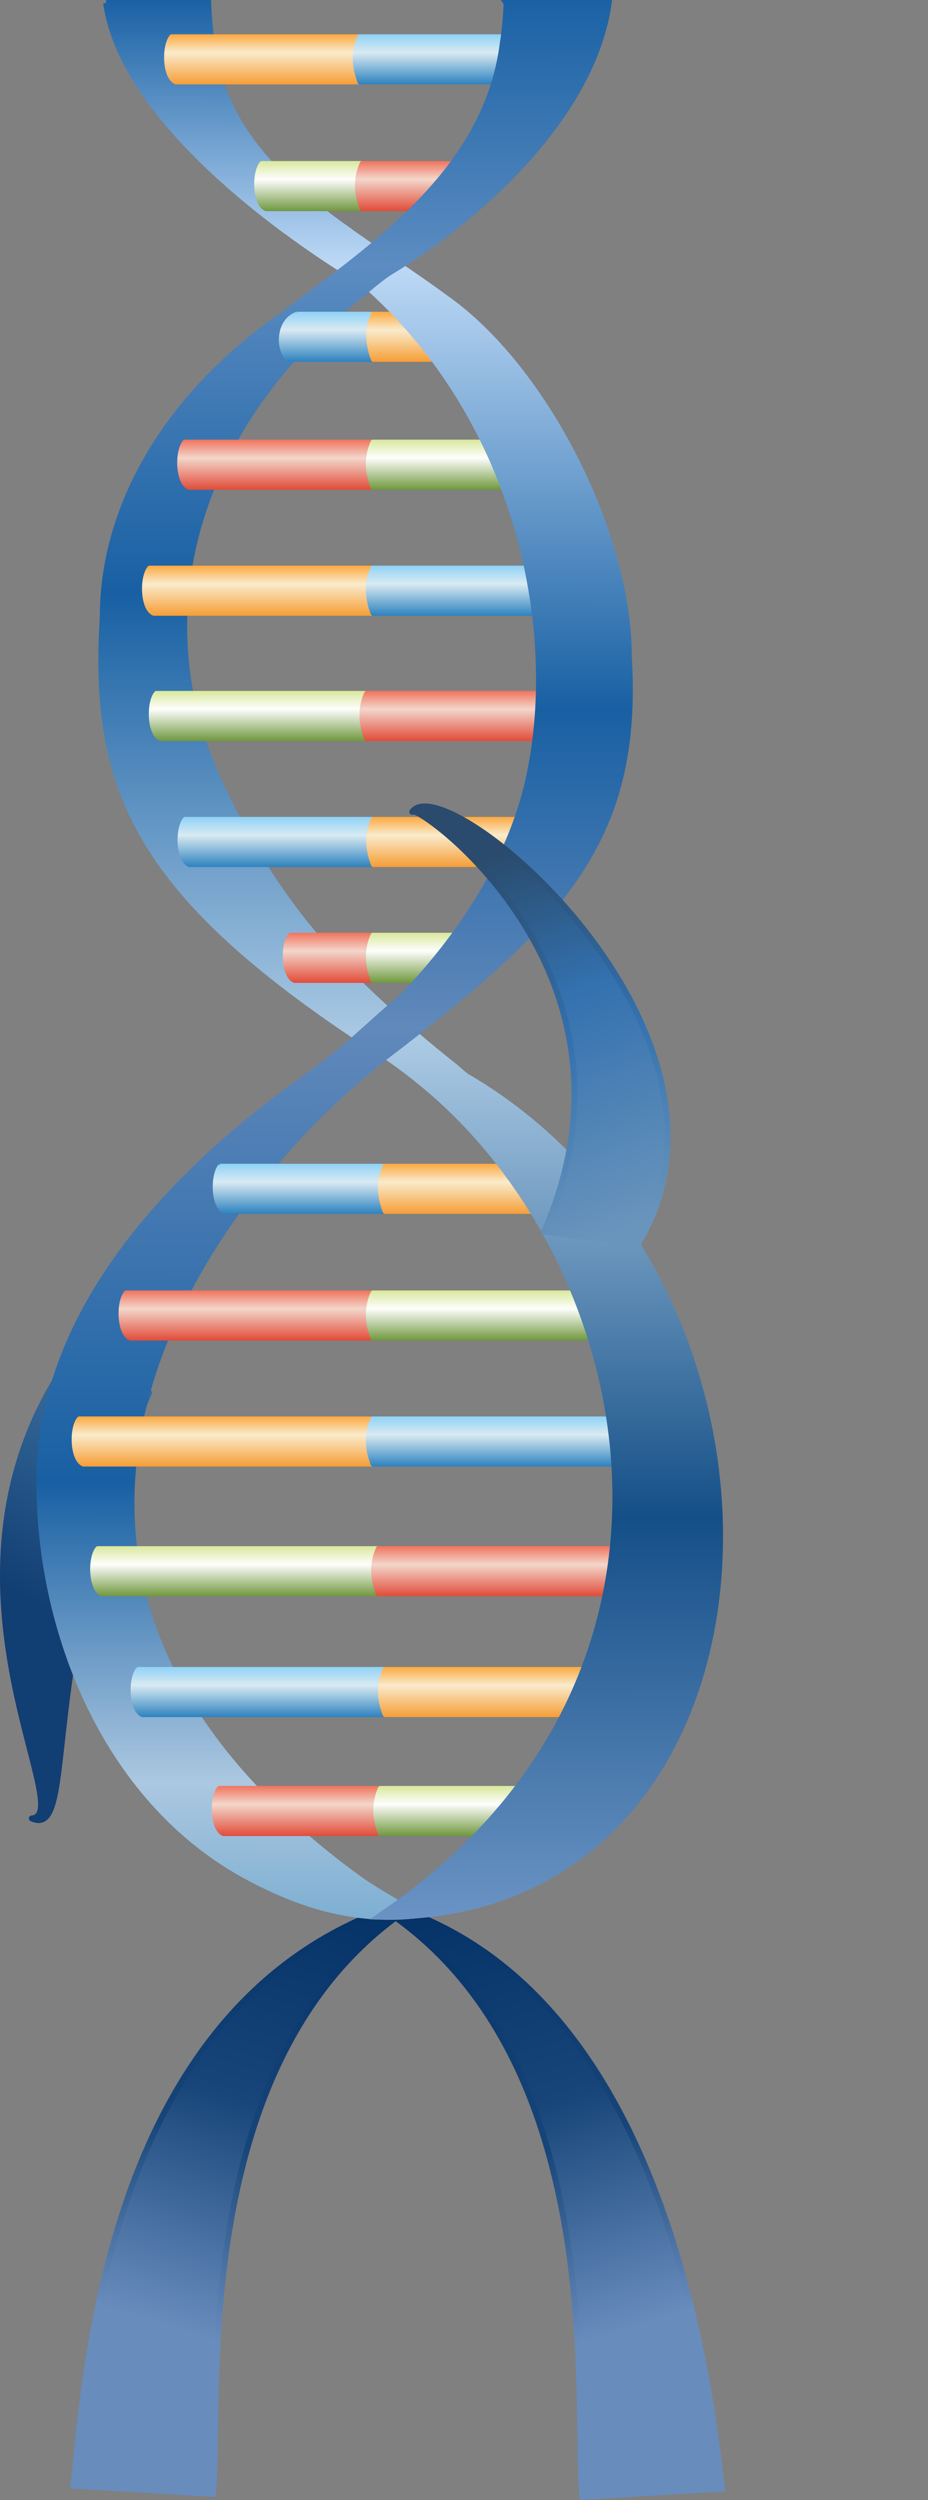 <?xml version="1.0" encoding="UTF-8" standalone="no"?>
<!-- Created with Inkscape (http://www.inkscape.org/) -->

<svg
   xmlns:dc="http://purl.org/dc/elements/1.1/"
   xmlns:cc="http://creativecommons.org/ns#"
   xmlns:rdf="http://www.w3.org/1999/02/22-rdf-syntax-ns#"
   xmlns:svg="http://www.w3.org/2000/svg"
   xmlns="http://www.w3.org/2000/svg"
   xmlns:xlink="http://www.w3.org/1999/xlink"
   xmlns:sodipodi="http://sodipodi.sourceforge.net/DTD/sodipodi-0.dtd"
   xmlns:inkscape="http://www.inkscape.org/namespaces/inkscape"
   width="44.668mm"
   height="120.211mm"
   viewBox="0 0 158.273 425.945"
   id="svg13202"
   version="1.1"
   inkscape:version="0.91pre3 r13670"
   sodipodi:docname="dna-hmm.svg"
   inkscape:export-filename="C:\Users\Michal\diplomka\text\dna-hmm.png"
   inkscape:export-xdpi="90"
   inkscape:export-ydpi="90">
  <rect x="0" y="0" width="158.273" height="425.945" fill="#808080" stroke="none"/>
  <sodipodi:namedview
     id="base"
     pagecolor="#ffffff"
     bordercolor="#666666"
     borderopacity="1.0"
     inkscape:pageopacity="0.0"
     inkscape:pageshadow="2"
     inkscape:zoom="2.8"
     inkscape:cx="127.17562"
     inkscape:cy="220.94765"
     inkscape:document-units="px"
     inkscape:current-layer="layer1"
     showgrid="false"
     inkscape:snap-smooth-nodes="true"
     inkscape:object-nodes="true"
     inkscape:snap-intersection-paths="true"
     inkscape:object-paths="true"
     inkscape:snap-global="false"
     showguides="true"
     inkscape:guide-bbox="true"
     fit-margin-top="0"
     fit-margin-left="0"
     fit-margin-right="0"
     fit-margin-bottom="0" />
  <defs
     id="defs13204">
    <linearGradient
       id="linearGradient4378"
       inkscape:collect="always">
      <stop
         id="stop4380"
         offset="0"
         style="stop-color:#6994bc;stop-opacity:1" />
      <stop
         style="stop-color:#3371af;stop-opacity:1"
         offset="0.489"
         id="stop4382" />
      <stop
         id="stop4384"
         offset="1"
         style="stop-color:#2a4b6d;stop-opacity:1" />
    </linearGradient>
    <linearGradient
       inkscape:collect="always"
       id="linearGradient4817">
      <stop
         style="stop-color:#6994bc;stop-opacity:1"
         offset="0"
         id="stop4819" />
      <stop
         id="stop4829"
         offset="0.607"
         style="stop-color:#3371af;stop-opacity:1" />
      <stop
         style="stop-color:#2a4b6d;stop-opacity:1"
         offset="1"
         id="stop4821" />
    </linearGradient>
    <linearGradient
       id="linearGradient4629"
       inkscape:collect="always">
      <stop
         id="stop4631"
         offset="0"
         style="stop-color:#063368;stop-opacity:1" />
      <stop
         style="stop-color:#174579;stop-opacity:1"
         offset="0.565"
         id="stop4633" />
      <stop
         id="stop4635"
         offset="1"
         style="stop-color:#688cbc;stop-opacity:1" />
    </linearGradient>
    <linearGradient
       inkscape:collect="always"
       id="linearGradient15274">
      <stop
         style="stop-color:#063368;stop-opacity:1"
         offset="0"
         id="stop15276" />
      <stop
         id="stop15278"
         offset="0.463"
         style="stop-color:#174579;stop-opacity:1" />
      <stop
         style="stop-color:#688cbc;stop-opacity:1"
         offset="1"
         id="stop15280" />
    </linearGradient>
    <linearGradient
       id="linearGradient15182"
       inkscape:collect="always">
      <stop
         id="stop15184"
         offset="0"
         style="stop-color:#3a6e9e;stop-opacity:1" />
      <stop
         id="stop15186"
         offset="1"
         style="stop-color:#113e73;stop-opacity:1" />
    </linearGradient>
    <linearGradient
       inkscape:collect="always"
       id="linearGradient14256">
      <stop
         style="stop-color:#f0745e;stop-opacity:1"
         offset="0"
         id="stop14258" />
      <stop
         id="stop14260"
         offset="0.358"
         style="stop-color:#f3d6cb;stop-opacity:1" />
      <stop
         style="stop-color:#e14936;stop-opacity:1"
         offset="1"
         id="stop14262" />
    </linearGradient>
    <linearGradient
       id="linearGradient14240"
       inkscape:collect="always">
      <stop
         id="stop14242"
         offset="0"
         style="stop-color:#d9e89d;stop-opacity:1" />
      <stop
         style="stop-color:#fefefd;stop-opacity:1"
         offset="0.358"
         id="stop14244" />
      <stop
         id="stop14246"
         offset="1"
         style="stop-color:#6d963a;stop-opacity:1" />
    </linearGradient>
    <linearGradient
       id="linearGradient14145"
       inkscape:collect="always">
      <stop
         id="stop14147"
         offset="0"
         style="stop-color:#8fd2f6;stop-opacity:1" />
      <stop
         style="stop-color:#d9eaf2;stop-opacity:1"
         offset="0.358"
         id="stop14149" />
      <stop
         id="stop14151"
         offset="1"
         style="stop-color:#2980be;stop-opacity:1" />
    </linearGradient>
    <linearGradient
       inkscape:collect="always"
       id="linearGradient14100">
      <stop
         style="stop-color:#fca941;stop-opacity:1"
         offset="0"
         id="stop14102" />
      <stop
         id="stop14104"
         offset="0.358"
         style="stop-color:#f9ebcc;stop-opacity:1" />
      <stop
         style="stop-color:#f69c33;stop-opacity:1"
         offset="1"
         id="stop14106" />
    </linearGradient>
    <linearGradient
       id="linearGradient14082"
       inkscape:collect="always">
      <stop
         id="stop14084"
         offset="0"
         style="stop-color:#fca941;stop-opacity:1" />
      <stop
         style="stop-color:#f9ebcc;stop-opacity:1"
         offset="0.358"
         id="stop14090" />
      <stop
         id="stop14086"
         offset="1"
         style="stop-color:#f69c33;stop-opacity:1" />
    </linearGradient>
    <linearGradient
       id="linearGradient13944"
       inkscape:collect="always">
      <stop
         id="stop13946"
         offset="0"
         style="stop-color:#1b62a5;stop-opacity:1" />
      <stop
         style="stop-color:#bdd9f6;stop-opacity:1"
         offset="0.137"
         id="stop13948" />
      <stop
         style="stop-color:#1860a3;stop-opacity:1"
         offset="0.368"
         id="stop13950" />
      <stop
         id="stop13952"
         offset="0.534"
         style="stop-color:#6189bb;stop-opacity:1" />
      <stop
         style="stop-color:#1860a3;stop-opacity:1"
         offset="0.771"
         id="stop13954" />
      <stop
         id="stop13958"
         offset="0.927"
         style="stop-color:#acc8e1;stop-opacity:1" />
      <stop
         id="stop13956"
         offset="1"
         style="stop-color:#7caed1;stop-opacity:1" />
    </linearGradient>
    <linearGradient
       inkscape:collect="always"
       id="linearGradient13881">
      <stop
         style="stop-color:#1b62a5;stop-opacity:1"
         offset="0"
         id="stop13883" />
      <stop
         id="stop13885"
         offset="0.137"
         style="stop-color:#5c8cc1;stop-opacity:1" />
      <stop
         id="stop13887"
         offset="0.308"
         style="stop-color:#1860a3;stop-opacity:1" />
      <stop
         style="stop-color:#abcae4;stop-opacity:1"
         offset="0.541"
         id="stop13889" />
      <stop
         id="stop13891"
         offset="0.789"
         style="stop-color:#144f87;stop-opacity:1" />
      <stop
         style="stop-color:#6b94c5;stop-opacity:1"
         offset="1"
         id="stop13893" />
    </linearGradient>
    <linearGradient
       id="linearGradient13857"
       inkscape:collect="always">
      <stop
         id="stop13859"
         offset="0"
         style="stop-color:#1b62a5;stop-opacity:1" />
      <stop
         style="stop-color:#5c8cc1;stop-opacity:1"
         offset="0.137"
         id="stop13867" />
      <stop
         style="stop-color:#1860a3;stop-opacity:1"
         offset="0.308"
         id="stop13865" />
      <stop
         id="stop13869"
         offset="0.541"
         style="stop-color:#abcae4;stop-opacity:1" />
      <stop
         style="stop-color:#144f87;stop-opacity:1"
         offset="0.789"
         id="stop13871" />
      <stop
         id="stop13861"
         offset="1"
         style="stop-color:#6b94c5;stop-opacity:1" />
    </linearGradient>
    <linearGradient
       gradientUnits="userSpaceOnUse"
       y2="554.548"
       x2="306.076"
       y1="227.405"
       x1="305.906"
       id="linearGradient13863"
       xlink:href="#linearGradient13857"
       inkscape:collect="always" />
    <linearGradient
       gradientUnits="userSpaceOnUse"
       y2="554.548"
       x2="306.076"
       y1="227.405"
       x1="305.906"
       id="linearGradient13879"
       xlink:href="#linearGradient13881"
       inkscape:collect="always" />
    <linearGradient
       gradientUnits="userSpaceOnUse"
       y2="554.548"
       x2="194.086"
       y1="227.405"
       x1="194.256"
       id="linearGradient13966-0"
       xlink:href="#linearGradient13944"
       inkscape:collect="always"
       gradientTransform="translate(0,4.7244096e-6)" />
    <linearGradient
       gradientUnits="userSpaceOnUse"
       y2="554.548"
       x2="306.076"
       y1="227.405"
       x1="305.906"
       id="linearGradient13879-0-0"
       xlink:href="#linearGradient13944"
       inkscape:collect="always"
       gradientTransform="matrix(-1,0,0,1,500.163,4.7244096e-6)" />
    <linearGradient
       y2="554.548"
       x2="194.086"
       y1="227.405"
       x1="194.256"
       gradientTransform="translate(0,4.7244096e-6)"
       gradientUnits="userSpaceOnUse"
       id="linearGradient14063"
       xlink:href="#linearGradient13944"
       inkscape:collect="always" />
    <linearGradient
       y2="554.548"
       x2="306.076"
       y1="227.405"
       x1="305.906"
       gradientTransform="matrix(-1,0,0,1,500.163,4.7244096e-6)"
       gradientUnits="userSpaceOnUse"
       id="linearGradient14065"
       xlink:href="#linearGradient13944"
       inkscape:collect="always" />
    <linearGradient
       y2="554.548"
       x2="194.086"
       y1="227.405"
       x1="194.256"
       gradientTransform="translate(0,4.7244096e-6)"
       gradientUnits="userSpaceOnUse"
       id="linearGradient14072"
       xlink:href="#linearGradient13944"
       inkscape:collect="always" />
    <linearGradient
       y2="554.548"
       x2="306.076"
       y1="227.405"
       x1="305.906"
       gradientTransform="matrix(-1,0,0,1,500.163,4.7244096e-6)"
       gradientUnits="userSpaceOnUse"
       id="linearGradient14074"
       xlink:href="#linearGradient13944"
       inkscape:collect="always" />
    <linearGradient
       gradientTransform="translate(-20,0)"
       gradientUnits="userSpaceOnUse"
       y2="241.559"
       x2="245.499"
       y1="232.943"
       x1="245.499"
       id="linearGradient14088"
       xlink:href="#linearGradient14100"
       inkscape:collect="always" />
    <linearGradient
       gradientTransform="translate(-20,0)"
       gradientUnits="userSpaceOnUse"
       y2="241.559"
       x2="245.499"
       y1="232.943"
       x1="245.499"
       id="linearGradient14098"
       xlink:href="#linearGradient14082"
       inkscape:collect="always" />
    <linearGradient
       gradientTransform="translate(20,4.7244096e-6)"
       gradientUnits="userSpaceOnUse"
       y2="241.559"
       x2="245.499"
       y1="232.943"
       x1="245.499"
       id="linearGradient14098-5"
       xlink:href="#linearGradient14145"
       inkscape:collect="always" />
    <linearGradient
       gradientTransform="translate(20,4.7244096e-6)"
       gradientUnits="userSpaceOnUse"
       y2="241.559"
       x2="245.499"
       y1="232.943"
       x1="245.499"
       id="linearGradient14088-5"
       xlink:href="#linearGradient14145"
       inkscape:collect="always" />
    <linearGradient
       gradientTransform="translate(20,4.7244096e-6)"
       gradientUnits="userSpaceOnUse"
       y2="241.559"
       x2="245.499"
       y1="232.943"
       x1="245.499"
       id="linearGradient14227"
       xlink:href="#linearGradient14145"
       inkscape:collect="always" />
    <linearGradient
       y2="241.559"
       x2="245.499"
       y1="232.943"
       x1="245.499"
       gradientTransform="translate(-20,0)"
       gradientUnits="userSpaceOnUse"
       id="linearGradient14232"
       xlink:href="#linearGradient14240"
       inkscape:collect="always" />
    <linearGradient
       y2="241.559"
       x2="245.499"
       y1="232.943"
       x1="245.499"
       gradientTransform="translate(-20,0)"
       gradientUnits="userSpaceOnUse"
       id="linearGradient14234"
       xlink:href="#linearGradient14240"
       inkscape:collect="always" />
    <linearGradient
       y2="241.559"
       x2="245.499"
       y1="232.943"
       x1="245.499"
       gradientTransform="translate(20,4.7244096e-6)"
       gradientUnits="userSpaceOnUse"
       id="linearGradient14236"
       xlink:href="#linearGradient14256"
       inkscape:collect="always" />
    <linearGradient
       y2="241.559"
       x2="245.499"
       y1="232.943"
       x1="245.499"
       gradientTransform="translate(20,4.7244096e-6)"
       gradientUnits="userSpaceOnUse"
       id="linearGradient14238"
       xlink:href="#linearGradient14256"
       inkscape:collect="always" />
    <linearGradient
       gradientTransform="translate(20,4.7244096e-6)"
       gradientUnits="userSpaceOnUse"
       y2="241.559"
       x2="245.499"
       y1="232.943"
       x1="245.499"
       id="linearGradient14336"
       xlink:href="#linearGradient14145"
       inkscape:collect="always" />
    <linearGradient
       y2="241.559"
       x2="245.499"
       y1="232.943"
       x1="245.499"
       gradientTransform="translate(-20,0)"
       gradientUnits="userSpaceOnUse"
       id="linearGradient14341"
       xlink:href="#linearGradient14100"
       inkscape:collect="always" />
    <linearGradient
       y2="241.559"
       x2="245.499"
       y1="232.943"
       x1="245.499"
       gradientTransform="translate(-20,0)"
       gradientUnits="userSpaceOnUse"
       id="linearGradient14343"
       xlink:href="#linearGradient14100"
       inkscape:collect="always" />
    <linearGradient
       y2="241.559"
       x2="245.499"
       y1="232.943"
       x1="245.499"
       gradientTransform="translate(20,4.7244096e-6)"
       gradientUnits="userSpaceOnUse"
       id="linearGradient14345"
       xlink:href="#linearGradient14145"
       inkscape:collect="always" />
    <linearGradient
       y2="241.559"
       x2="245.499"
       y1="232.943"
       x1="245.499"
       gradientTransform="translate(20,4.7244096e-6)"
       gradientUnits="userSpaceOnUse"
       id="linearGradient14347"
       xlink:href="#linearGradient14145"
       inkscape:collect="always" />
    <linearGradient
       gradientTransform="translate(20,4.7244096e-6)"
       gradientUnits="userSpaceOnUse"
       y2="241.559"
       x2="245.499"
       y1="232.943"
       x1="245.499"
       id="linearGradient14376"
       xlink:href="#linearGradient14145"
       inkscape:collect="always" />
    <linearGradient
       y2="241.559"
       x2="245.499"
       y1="232.943"
       x1="245.499"
       gradientTransform="translate(-20,0)"
       gradientUnits="userSpaceOnUse"
       id="linearGradient14381"
       xlink:href="#linearGradient14145"
       inkscape:collect="always" />
    <linearGradient
       y2="241.559"
       x2="245.499"
       y1="232.943"
       x1="245.499"
       gradientTransform="translate(-20,0)"
       gradientUnits="userSpaceOnUse"
       id="linearGradient14383"
       xlink:href="#linearGradient14145"
       inkscape:collect="always" />
    <linearGradient
       y2="241.559"
       x2="245.499"
       y1="232.943"
       x1="245.499"
       gradientTransform="translate(20,4.7244096e-6)"
       gradientUnits="userSpaceOnUse"
       id="linearGradient14385"
       xlink:href="#linearGradient14082"
       inkscape:collect="always" />
    <linearGradient
       y2="241.559"
       x2="245.499"
       y1="232.943"
       x1="245.499"
       gradientTransform="translate(20,4.7244096e-6)"
       gradientUnits="userSpaceOnUse"
       id="linearGradient14387"
       xlink:href="#linearGradient14082"
       inkscape:collect="always" />
    <linearGradient
       y2="241.559"
       x2="245.499"
       y1="232.943"
       x1="245.499"
       gradientTransform="translate(-20,0)"
       gradientUnits="userSpaceOnUse"
       id="linearGradient14455"
       xlink:href="#linearGradient14145"
       inkscape:collect="always" />
    <linearGradient
       y2="241.559"
       x2="245.499"
       y1="232.943"
       x1="245.499"
       gradientTransform="translate(20,4.7244096e-6)"
       gradientUnits="userSpaceOnUse"
       id="linearGradient14457"
       xlink:href="#linearGradient14100"
       inkscape:collect="always" />
    <linearGradient
       y2="241.559"
       x2="245.499"
       y1="232.943"
       x1="245.499"
       gradientTransform="translate(-20,0)"
       gradientUnits="userSpaceOnUse"
       id="linearGradient14462"
       xlink:href="#linearGradient14240"
       inkscape:collect="always" />
    <linearGradient
       y2="241.559"
       x2="245.499"
       y1="232.943"
       x1="245.499"
       gradientTransform="translate(-20,0)"
       gradientUnits="userSpaceOnUse"
       id="linearGradient14464"
       xlink:href="#linearGradient14240"
       inkscape:collect="always" />
    <linearGradient
       y2="241.559"
       x2="245.499"
       y1="232.943"
       x1="245.499"
       gradientTransform="translate(20,4.7244096e-6)"
       gradientUnits="userSpaceOnUse"
       id="linearGradient14466"
       xlink:href="#linearGradient14256"
       inkscape:collect="always" />
    <linearGradient
       y2="241.559"
       x2="245.499"
       y1="232.943"
       x1="245.499"
       gradientTransform="translate(20,4.7244096e-6)"
       gradientUnits="userSpaceOnUse"
       id="linearGradient14468"
       xlink:href="#linearGradient14256"
       inkscape:collect="always" />
    <linearGradient
       y2="241.559"
       x2="245.499"
       y1="232.943"
       x1="245.499"
       gradientTransform="translate(-20,0)"
       gradientUnits="userSpaceOnUse"
       id="linearGradient14536"
       xlink:href="#linearGradient14145"
       inkscape:collect="always" />
    <linearGradient
       y2="241.559"
       x2="245.499"
       y1="232.943"
       x1="245.499"
       gradientTransform="translate(20,4.7244096e-6)"
       gradientUnits="userSpaceOnUse"
       id="linearGradient14538"
       xlink:href="#linearGradient14100"
       inkscape:collect="always" />
    <linearGradient
       y2="241.559"
       x2="245.499"
       y1="232.943"
       x1="245.499"
       gradientTransform="translate(-20,0)"
       gradientUnits="userSpaceOnUse"
       id="linearGradient14543"
       xlink:href="#linearGradient14145"
       inkscape:collect="always" />
    <linearGradient
       y2="241.559"
       x2="245.499"
       y1="232.943"
       x1="245.499"
       gradientTransform="translate(-20,0)"
       gradientUnits="userSpaceOnUse"
       id="linearGradient14545"
       xlink:href="#linearGradient14145"
       inkscape:collect="always" />
    <linearGradient
       y2="241.559"
       x2="245.499"
       y1="232.943"
       x1="245.499"
       gradientTransform="translate(20,4.7244096e-6)"
       gradientUnits="userSpaceOnUse"
       id="linearGradient14547"
       xlink:href="#linearGradient14082"
       inkscape:collect="always" />
    <linearGradient
       y2="241.559"
       x2="245.499"
       y1="232.943"
       x1="245.499"
       gradientTransform="translate(20,4.7244096e-6)"
       gradientUnits="userSpaceOnUse"
       id="linearGradient14549"
       xlink:href="#linearGradient14082"
       inkscape:collect="always" />
    <linearGradient
       y2="554.548"
       x2="306.076"
       y1="227.405"
       x1="305.906"
       gradientUnits="userSpaceOnUse"
       id="linearGradient14558"
       xlink:href="#linearGradient13857"
       inkscape:collect="always" />
    <linearGradient
       y2="554.548"
       x2="306.076"
       y1="227.405"
       x1="305.906"
       gradientUnits="userSpaceOnUse"
       id="linearGradient14560"
       xlink:href="#linearGradient13881"
       inkscape:collect="always" />
    <linearGradient
       y2="241.559"
       x2="245.499"
       y1="232.943"
       x1="245.499"
       gradientTransform="translate(-20,0)"
       gradientUnits="userSpaceOnUse"
       id="linearGradient14631"
       xlink:href="#linearGradient14100"
       inkscape:collect="always" />
    <linearGradient
       y2="241.559"
       x2="245.499"
       y1="232.943"
       x1="245.499"
       gradientTransform="translate(20,4.7244096e-6)"
       gradientUnits="userSpaceOnUse"
       id="linearGradient14633"
       xlink:href="#linearGradient14145"
       inkscape:collect="always" />
    <linearGradient
       y2="241.559"
       x2="245.499"
       y1="232.943"
       x1="245.499"
       gradientTransform="translate(-20,0)"
       gradientUnits="userSpaceOnUse"
       id="linearGradient14638"
       xlink:href="#linearGradient14256"
       inkscape:collect="always" />
    <linearGradient
       y2="241.559"
       x2="245.499"
       y1="232.943"
       x1="245.499"
       gradientTransform="translate(-20,0)"
       gradientUnits="userSpaceOnUse"
       id="linearGradient14640"
       xlink:href="#linearGradient14256"
       inkscape:collect="always" />
    <linearGradient
       y2="241.559"
       x2="245.499"
       y1="232.943"
       x1="245.499"
       gradientTransform="translate(20,4.7244096e-6)"
       gradientUnits="userSpaceOnUse"
       id="linearGradient14642"
       xlink:href="#linearGradient14240"
       inkscape:collect="always" />
    <linearGradient
       y2="241.559"
       x2="245.499"
       y1="232.943"
       x1="245.499"
       gradientTransform="translate(20,4.7244096e-6)"
       gradientUnits="userSpaceOnUse"
       id="linearGradient14644"
       xlink:href="#linearGradient14240"
       inkscape:collect="always" />
    <linearGradient
       y2="241.559"
       x2="245.499"
       y1="232.943"
       x1="245.499"
       gradientTransform="translate(-20,0)"
       gradientUnits="userSpaceOnUse"
       id="linearGradient14712"
       xlink:href="#linearGradient14256"
       inkscape:collect="always" />
    <linearGradient
       y2="241.559"
       x2="245.499"
       y1="232.943"
       x1="245.499"
       gradientTransform="translate(20,4.7244096e-6)"
       gradientUnits="userSpaceOnUse"
       id="linearGradient14714"
       xlink:href="#linearGradient14240"
       inkscape:collect="always" />
    <linearGradient
       y2="241.559"
       x2="245.499"
       y1="232.943"
       x1="245.499"
       gradientTransform="translate(-20,0)"
       gradientUnits="userSpaceOnUse"
       id="linearGradient14719"
       xlink:href="#linearGradient14256"
       inkscape:collect="always" />
    <linearGradient
       y2="241.559"
       x2="245.499"
       y1="232.943"
       x1="245.499"
       gradientTransform="translate(-20,0)"
       gradientUnits="userSpaceOnUse"
       id="linearGradient14721"
       xlink:href="#linearGradient14256"
       inkscape:collect="always" />
    <linearGradient
       y2="241.559"
       x2="245.499"
       y1="232.943"
       x1="245.499"
       gradientTransform="translate(20,4.7244096e-6)"
       gradientUnits="userSpaceOnUse"
       id="linearGradient14723"
       xlink:href="#linearGradient14240"
       inkscape:collect="always" />
    <linearGradient
       y2="241.559"
       x2="245.499"
       y1="232.943"
       x1="245.499"
       gradientTransform="translate(20,4.7244096e-6)"
       gradientUnits="userSpaceOnUse"
       id="linearGradient14725"
       xlink:href="#linearGradient14240"
       inkscape:collect="always" />
    <linearGradient
       y2="241.559"
       x2="245.499"
       y1="232.943"
       x1="245.499"
       gradientTransform="translate(-20,0)"
       gradientUnits="userSpaceOnUse"
       id="linearGradient14793"
       xlink:href="#linearGradient14256"
       inkscape:collect="always" />
    <linearGradient
       y2="241.559"
       x2="245.499"
       y1="232.943"
       x1="245.499"
       gradientTransform="translate(20,4.7244096e-6)"
       gradientUnits="userSpaceOnUse"
       id="linearGradient14795"
       xlink:href="#linearGradient14240"
       inkscape:collect="always" />
    <linearGradient
       y2="241.559"
       x2="245.499"
       y1="232.943"
       x1="245.499"
       gradientTransform="translate(-20,0)"
       gradientUnits="userSpaceOnUse"
       id="linearGradient14800"
       xlink:href="#linearGradient14256"
       inkscape:collect="always" />
    <linearGradient
       y2="241.559"
       x2="245.499"
       y1="232.943"
       x1="245.499"
       gradientTransform="translate(-20,0)"
       gradientUnits="userSpaceOnUse"
       id="linearGradient14802"
       xlink:href="#linearGradient14256"
       inkscape:collect="always" />
    <linearGradient
       y2="241.559"
       x2="245.499"
       y1="232.943"
       x1="245.499"
       gradientTransform="translate(20,4.7244096e-6)"
       gradientUnits="userSpaceOnUse"
       id="linearGradient14804"
       xlink:href="#linearGradient14240"
       inkscape:collect="always" />
    <linearGradient
       y2="241.559"
       x2="245.499"
       y1="232.943"
       x1="245.499"
       gradientTransform="translate(20,4.7244096e-6)"
       gradientUnits="userSpaceOnUse"
       id="linearGradient14806"
       xlink:href="#linearGradient14240"
       inkscape:collect="always" />
    <linearGradient
       y2="241.559"
       x2="245.499"
       y1="232.943"
       x1="245.499"
       gradientTransform="translate(-20,0)"
       gradientUnits="userSpaceOnUse"
       id="linearGradient14874"
       xlink:href="#linearGradient14100"
       inkscape:collect="always" />
    <linearGradient
       y2="241.559"
       x2="245.499"
       y1="232.943"
       x1="245.499"
       gradientTransform="translate(20,4.7244096e-6)"
       gradientUnits="userSpaceOnUse"
       id="linearGradient14876"
       xlink:href="#linearGradient14145"
       inkscape:collect="always" />
    <linearGradient
       y2="241.559"
       x2="245.499"
       y1="232.943"
       x1="245.499"
       gradientTransform="translate(-20,0)"
       gradientUnits="userSpaceOnUse"
       id="linearGradient14881"
       xlink:href="#linearGradient14100"
       inkscape:collect="always" />
    <linearGradient
       y2="241.559"
       x2="245.499"
       y1="232.943"
       x1="245.499"
       gradientTransform="translate(-20,0)"
       gradientUnits="userSpaceOnUse"
       id="linearGradient14883"
       xlink:href="#linearGradient14100"
       inkscape:collect="always" />
    <linearGradient
       y2="241.559"
       x2="245.499"
       y1="232.943"
       x1="245.499"
       gradientTransform="translate(20,4.7244096e-6)"
       gradientUnits="userSpaceOnUse"
       id="linearGradient14885"
       xlink:href="#linearGradient14145"
       inkscape:collect="always" />
    <linearGradient
       y2="241.559"
       x2="245.499"
       y1="232.943"
       x1="245.499"
       gradientTransform="translate(20,4.7244096e-6)"
       gradientUnits="userSpaceOnUse"
       id="linearGradient14887"
       xlink:href="#linearGradient14145"
       inkscape:collect="always" />
    <linearGradient
       y2="241.559"
       x2="245.499"
       y1="232.943"
       x1="245.499"
       gradientTransform="translate(-20,0)"
       gradientUnits="userSpaceOnUse"
       id="linearGradient14955"
       xlink:href="#linearGradient14240"
       inkscape:collect="always" />
    <linearGradient
       y2="241.559"
       x2="245.499"
       y1="232.943"
       x1="245.499"
       gradientTransform="translate(20,4.7244096e-6)"
       gradientUnits="userSpaceOnUse"
       id="linearGradient14957"
       xlink:href="#linearGradient14256"
       inkscape:collect="always" />
    <linearGradient
       y2="241.559"
       x2="245.499"
       y1="232.943"
       x1="245.499"
       gradientTransform="translate(-20,0)"
       gradientUnits="userSpaceOnUse"
       id="linearGradient14962"
       xlink:href="#linearGradient14240"
       inkscape:collect="always" />
    <linearGradient
       y2="241.559"
       x2="245.499"
       y1="232.943"
       x1="245.499"
       gradientTransform="translate(-20,0)"
       gradientUnits="userSpaceOnUse"
       id="linearGradient14964"
       xlink:href="#linearGradient14240"
       inkscape:collect="always" />
    <linearGradient
       y2="241.559"
       x2="245.499"
       y1="232.943"
       x1="245.499"
       gradientTransform="translate(20,4.7244096e-6)"
       gradientUnits="userSpaceOnUse"
       id="linearGradient14966"
       xlink:href="#linearGradient14256"
       inkscape:collect="always" />
    <linearGradient
       y2="241.559"
       x2="245.499"
       y1="232.943"
       x1="245.499"
       gradientTransform="translate(20,4.7244096e-6)"
       gradientUnits="userSpaceOnUse"
       id="linearGradient14968"
       xlink:href="#linearGradient14256"
       inkscape:collect="always" />
    <linearGradient
       y2="241.559"
       x2="245.499"
       y1="232.943"
       x1="245.499"
       gradientTransform="translate(-20,0)"
       gradientUnits="userSpaceOnUse"
       id="linearGradient15036"
       xlink:href="#linearGradient14145"
       inkscape:collect="always" />
    <linearGradient
       y2="241.559"
       x2="245.499"
       y1="232.943"
       x1="245.499"
       gradientTransform="translate(20,4.7244096e-6)"
       gradientUnits="userSpaceOnUse"
       id="linearGradient15038"
       xlink:href="#linearGradient14100"
       inkscape:collect="always" />
    <linearGradient
       y2="241.559"
       x2="245.499"
       y1="232.943"
       x1="245.499"
       gradientTransform="translate(-20,0)"
       gradientUnits="userSpaceOnUse"
       id="linearGradient15043"
       xlink:href="#linearGradient14145"
       inkscape:collect="always" />
    <linearGradient
       y2="241.559"
       x2="245.499"
       y1="232.943"
       x1="245.499"
       gradientTransform="translate(-20,0)"
       gradientUnits="userSpaceOnUse"
       id="linearGradient15045"
       xlink:href="#linearGradient14145"
       inkscape:collect="always" />
    <linearGradient
       y2="241.559"
       x2="245.499"
       y1="232.943"
       x1="245.499"
       gradientTransform="translate(20,4.7244096e-6)"
       gradientUnits="userSpaceOnUse"
       id="linearGradient15047"
       xlink:href="#linearGradient14082"
       inkscape:collect="always" />
    <linearGradient
       y2="241.559"
       x2="245.499"
       y1="232.943"
       x1="245.499"
       gradientTransform="translate(20,4.7244096e-6)"
       gradientUnits="userSpaceOnUse"
       id="linearGradient15049"
       xlink:href="#linearGradient14082"
       inkscape:collect="always" />
    <linearGradient
       y2="241.559"
       x2="245.499"
       y1="232.943"
       x1="245.499"
       gradientTransform="translate(-20,0)"
       gradientUnits="userSpaceOnUse"
       id="linearGradient15117"
       xlink:href="#linearGradient14256"
       inkscape:collect="always" />
    <linearGradient
       y2="241.559"
       x2="245.499"
       y1="232.943"
       x1="245.499"
       gradientTransform="translate(20,4.7244096e-6)"
       gradientUnits="userSpaceOnUse"
       id="linearGradient15119"
       xlink:href="#linearGradient14240"
       inkscape:collect="always" />
    <linearGradient
       y2="241.559"
       x2="245.499"
       y1="232.943"
       x1="245.499"
       gradientTransform="translate(-20,0)"
       gradientUnits="userSpaceOnUse"
       id="linearGradient15124"
       xlink:href="#linearGradient14256"
       inkscape:collect="always" />
    <linearGradient
       y2="241.559"
       x2="245.499"
       y1="232.943"
       x1="245.499"
       gradientTransform="translate(-20,0)"
       gradientUnits="userSpaceOnUse"
       id="linearGradient15126"
       xlink:href="#linearGradient14256"
       inkscape:collect="always" />
    <linearGradient
       y2="241.559"
       x2="245.499"
       y1="232.943"
       x1="245.499"
       gradientTransform="translate(20,4.7244096e-6)"
       gradientUnits="userSpaceOnUse"
       id="linearGradient15128"
       xlink:href="#linearGradient14240"
       inkscape:collect="always" />
    <linearGradient
       y2="241.559"
       x2="245.499"
       y1="232.943"
       x1="245.499"
       gradientTransform="translate(20,4.7244096e-6)"
       gradientUnits="userSpaceOnUse"
       id="linearGradient15130"
       xlink:href="#linearGradient14240"
       inkscape:collect="always" />
    <linearGradient
       gradientUnits="userSpaceOnUse"
       y2="529.351"
       x2="280.232"
       y1="465.8"
       x1="302.565"
       id="linearGradient15188"
       xlink:href="#linearGradient4817"
       inkscape:collect="always"
       gradientTransform="matrix(1,0,0,-1,-10.729,903.449)" />
    <linearGradient
       gradientUnits="userSpaceOnUse"
       y2="529.351"
       x2="280.232"
       y1="465.8"
       x1="302.565"
       id="linearGradient15196"
       xlink:href="#linearGradient4378"
       inkscape:collect="always"
       gradientTransform="matrix(1,0,0,-1,-10.729,903.449)" />
    <linearGradient
       gradientUnits="userSpaceOnUse"
       y2="622.982"
       x2="310.422"
       y1="550.125"
       x1="288.128"
       id="linearGradient15262-5"
       xlink:href="#linearGradient15274"
       inkscape:collect="always"
       gradientTransform="translate(-0.893,-3.214)" />
    <linearGradient
       gradientUnits="userSpaceOnUse"
       y2="622.982"
       x2="310.422"
       y1="550.125"
       x1="288.128"
       id="linearGradient15272-4"
       xlink:href="#linearGradient4629"
       inkscape:collect="always"
       gradientTransform="translate(-0.893,-3.214)" />
    <linearGradient
       y2="241.559"
       x2="245.499"
       y1="232.943"
       x1="245.499"
       gradientTransform="translate(-20,0)"
       gradientUnits="userSpaceOnUse"
       id="linearGradient15645"
       xlink:href="#linearGradient14145"
       inkscape:collect="always" />
    <linearGradient
       y2="241.559"
       x2="245.499"
       y1="232.943"
       x1="245.499"
       gradientTransform="translate(20,4.7244096e-6)"
       gradientUnits="userSpaceOnUse"
       id="linearGradient15647"
       xlink:href="#linearGradient14100"
       inkscape:collect="always" />
    <linearGradient
       y2="241.559"
       x2="245.499"
       y1="232.943"
       x1="245.499"
       gradientTransform="translate(-20,0)"
       gradientUnits="userSpaceOnUse"
       id="linearGradient15652"
       xlink:href="#linearGradient14145"
       inkscape:collect="always" />
    <linearGradient
       y2="241.559"
       x2="245.499"
       y1="232.943"
       x1="245.499"
       gradientTransform="translate(-20,0)"
       gradientUnits="userSpaceOnUse"
       id="linearGradient15654"
       xlink:href="#linearGradient14145"
       inkscape:collect="always" />
    <linearGradient
       y2="241.559"
       x2="245.499"
       y1="232.943"
       x1="245.499"
       gradientTransform="translate(20,4.7244096e-6)"
       gradientUnits="userSpaceOnUse"
       id="linearGradient15656"
       xlink:href="#linearGradient14082"
       inkscape:collect="always" />
    <linearGradient
       y2="241.559"
       x2="245.499"
       y1="232.943"
       x1="245.499"
       gradientTransform="translate(20,4.7244096e-6)"
       gradientUnits="userSpaceOnUse"
       id="linearGradient15658"
       xlink:href="#linearGradient14082"
       inkscape:collect="always" />
    <linearGradient
       inkscape:collect="always"
       xlink:href="#linearGradient13944"
       id="linearGradient19912"
       gradientUnits="userSpaceOnUse"
       gradientTransform="translate(0,4.7244096e-6)"
       x1="194.256"
       y1="227.405"
       x2="194.086"
       y2="554.548" />
    <linearGradient
       inkscape:collect="always"
       xlink:href="#linearGradient13944"
       id="linearGradient19914"
       gradientUnits="userSpaceOnUse"
       gradientTransform="matrix(-1,0,0,1,500.163,4.7244096e-6)"
       x1="305.906"
       y1="227.405"
       x2="306.076"
       y2="554.548" />
    <linearGradient
       inkscape:collect="always"
       xlink:href="#linearGradient13857"
       id="linearGradient19916"
       gradientUnits="userSpaceOnUse"
       x1="305.906"
       y1="227.405"
       x2="306.076"
       y2="554.548" />
    <linearGradient
       inkscape:collect="always"
       xlink:href="#linearGradient13881"
       id="linearGradient19918"
       gradientUnits="userSpaceOnUse"
       x1="305.906"
       y1="227.405"
       x2="306.076"
       y2="554.548" />
    <clipPath
       id="clipPath19936"
       clipPathUnits="userSpaceOnUse">
      <path
         inkscape:connector-curvature="0"
         id="path19938"
         d="m 139.57,233.371 231.95,0 13.011,-121.332 C 382.852,91.34 382.07,90.672 369.879,81.449 354.84,72.551 336.68,67.859 320.121,64.461 278.629,56.059 232.73,56.102 177.422,74.699 159.379,80.359 151.328,105.238 152.539,115.441 l -12.969,117.93 z" />
    </clipPath>
    <linearGradient
       id="linearGradient19940"
       spreadMethod="pad"
       gradientTransform="matrix(1.069,0,0,-1.069,-163.738,752.543)"
       gradientUnits="userSpaceOnUse"
       y2="567.188"
       x2="513.764"
       y1="567.188"
       x1="282.822">
      <stop
         id="stop19942"
         offset="0"
         style="stop-opacity:1;stop-color:#000000" />
      <stop
         id="stop19944"
         offset="0.769"
         style="stop-opacity:1;stop-color:#383838" />
      <stop
         id="stop19946"
         offset="0.914"
         style="stop-opacity:1;stop-color:#262626" />
      <stop
         id="stop19948"
         offset="1"
         style="stop-opacity:1;stop-color:#000000" />
    </linearGradient>
    <clipPath
       id="clipPath19956"
       clipPathUnits="userSpaceOnUse">
      <path
         inkscape:connector-curvature="0"
         id="path19958"
         d="M 0,0 520,0 520,290 0,290 0,0 Z" />
    </clipPath>
    <clipPath
       id="clipPath19962"
       clipPathUnits="userSpaceOnUse">
      <path
         inkscape:connector-curvature="0"
         id="path19964"
         d="m -1.25,220.52 250.469,55 L 510.352,225.129 258.359,128.91 -1.25,220.52 Z" />
    </clipPath>
    <linearGradient
       id="linearGradient19966"
       spreadMethod="pad"
       gradientTransform="matrix(1.069,0,0,-1.069,-166.173,570.48)"
       gradientUnits="userSpaceOnUse"
       y2="344.505"
       x2="633.357"
       y1="344.505"
       x1="153.786">
      <stop
         id="stop19968"
         offset="0"
         style="stop-opacity:1;stop-color:#28292b" />
      <stop
         id="stop19970"
         offset="1"
         style="stop-opacity:1;stop-color:#1a2334" />
    </linearGradient>
    <clipPath
       id="clipPath19978"
       clipPathUnits="userSpaceOnUse">
      <path
         inkscape:connector-curvature="0"
         id="path19980"
         d="m 93.519,104.93 13.781,0.351 c 7.777,-31.64 22,-75.621 17.66,-82.769 -5.512,-11.801 -31.602,-16.801 -37.77,-3.32 0.348,25.469 7.379,51.828 6.328,85.739 z" />
    </clipPath>
    <linearGradient
       id="linearGradient19982"
       spreadMethod="pad"
       gradientTransform="matrix(1.069,0,0,-1.47,-166.173,745.114)"
       gradientUnits="userSpaceOnUse"
       y2="467.182"
       x2="255.057"
       y1="467.182"
       x1="237.015">
      <stop
         id="stop19984"
         offset="0"
         style="stop-opacity:1;stop-color:#6cbb73" />
      <stop
         id="stop19986"
         offset="1"
         style="stop-opacity:1;stop-color:#7ccf83" />
    </linearGradient>
    <clipPath
       id="clipPath19998"
       clipPathUnits="userSpaceOnUse">
      <path
         inkscape:connector-curvature="0"
         id="path20000"
         d="m 88.281,126.691 15.739,2.219 4.378,-25.859 -15.738,-2.223 -4.379,25.863 z" />
    </clipPath>
    <linearGradient
       id="linearGradient20002"
       spreadMethod="pad"
       gradientTransform="matrix(1.154,0.163,0.179,-1.056,-191.537,570.48)"
       gradientUnits="userSpaceOnUse"
       y2="459.146"
       x2="187.462"
       y1="459.146"
       x1="172.825">
      <stop
         id="stop20004"
         offset="0"
         style="stop-opacity:1;stop-color:#ffffff" />
      <stop
         id="stop20006"
         offset="1"
         style="stop-opacity:1;stop-color:#919191" />
    </linearGradient>
    <clipPath
       id="clipPath20020"
       clipPathUnits="userSpaceOnUse">
      <path
         inkscape:connector-curvature="0"
         id="path20022"
         d="m 108.129,132.27 c 0,-6.829 -5.59,-12.418 -12.43,-12.418 -6.871,0 -12.418,5.589 -12.418,12.418 0,6.878 5.547,12.429 12.418,12.429 6.84,0 12.43,-5.551 12.43,-12.429 z" />
    </clipPath>
    <radialGradient
       id="radialGradient20024"
       spreadMethod="pad"
       gradientTransform="matrix(1.069,0,0,-1.069,-164.013,569.4)"
       gradientUnits="userSpaceOnUse"
       r="11.617"
       cy="408.895"
       cx="242.942"
       fy="408.895"
       fx="242.942">
      <stop
         id="stop20026"
         offset="0"
         style="stop-opacity:1;stop-color:#6cbb73" />
      <stop
         id="stop20028"
         offset="1"
         style="stop-opacity:1;stop-color:#7ccf83" />
    </radialGradient>
    <clipPath
       id="clipPath20036"
       clipPathUnits="userSpaceOnUse">
      <path
         inkscape:connector-curvature="0"
         id="path20038"
         d="m 276.449,228.719 c -6.961,-5.039 -24.027,-4.84 -31.179,0 0,3.511 6.96,6.371 15.589,6.371 8.59,0 15.59,-2.86 15.59,-6.371 z" />
    </clipPath>
    <linearGradient
       id="linearGradient20040"
       spreadMethod="pad"
       gradientTransform="matrix(0.856,0,0,-0.747,207.337,566.996)"
       gradientUnits="userSpaceOnUse"
       y2="451.684"
       x2="80.714"
       y1="451.684"
       x1="44.286">
      <stop
         id="stop20042"
         offset="0"
         style="stop-opacity:1;stop-color:#000000" />
      <stop
         id="stop20044"
         offset="1"
         style="stop-opacity:1;stop-color:#797979" />
    </linearGradient>
    <linearGradient
       gradientUnits="userSpaceOnUse"
       y2="622.982"
       x2="310.422"
       y1="550.125"
       x1="288.128"
       id="linearGradient15262-5-0"
       xlink:href="#linearGradient15274"
       inkscape:collect="always"
       gradientTransform="matrix(-1,0,0,1,514.799,-3.719)" />
    <linearGradient
       gradientUnits="userSpaceOnUse"
       y2="622.982"
       x2="310.422"
       y1="550.125"
       x1="288.128"
       id="linearGradient15272-4-2"
       xlink:href="#linearGradient4629"
       inkscape:collect="always"
       gradientTransform="matrix(-1,0,0,1,514.799,-3.719)" />
    <linearGradient
       gradientUnits="userSpaceOnUse"
       y2="499.351"
       x2="317.911"
       y1="465.511"
       x1="299.651"
       id="linearGradient15188-3"
       xlink:href="#linearGradient15182"
       inkscape:collect="always"
       gradientTransform="matrix(-1,0,0,1,507.22,-2.151)" />
    <linearGradient
       gradientUnits="userSpaceOnUse"
       y2="499.351"
       x2="317.911"
       y1="465.511"
       x1="299.651"
       id="linearGradient15196-2"
       xlink:href="#linearGradient15182"
       inkscape:collect="always"
       gradientTransform="matrix(-1,0,0,1,507.22,-2.151)" />
  </defs>
  <g
     id="layer1"
     inkscape:groupmode="layer"
     inkscape:label="Vrstva 1"
     transform="translate(-189.126,-227.072)">
    <path
       sodipodi:nodetypes="cccc"
       inkscape:connector-curvature="0"
       id="path15254-5"
       d="m 251.964,550.755 c 50.699,12.132 58.273,83.234 60.297,100.317 l -23.781,1.418 c -1.726,-13.869 5.567,-76.973 -36.516,-101.735 z"
       style="color:#000000;clip-rule:nonzero;display:inline;overflow:visible;visibility:visible;opacity:1;isolation:auto;mix-blend-mode:normal;color-interpolation:sRGB;color-interpolation-filters:linearRGB;solid-color:#000000;solid-opacity:1;fill:url(#linearGradient15262-5);fill-opacity:1;fill-rule:evenodd;stroke:url(#linearGradient15272-4);stroke-width:1;stroke-linecap:butt;stroke-linejoin:miter;stroke-miterlimit:4;stroke-dasharray:none;stroke-dashoffset:0;stroke-opacity:1;color-rendering:auto;image-rendering:auto;shape-rendering:auto;text-rendering:auto;enable-background:accumulate" />
    <path
       sodipodi:nodetypes="cccc"
       inkscape:connector-curvature="0"
       id="path15254-5-3"
       d="m 261.942,550.25 c -55.497,13.9 -58.273,83.234 -60.297,100.317 l 23.781,1.418 c 1.726,-13.869 -5.567,-76.973 36.516,-101.735 z"
       style="color:#000000;clip-rule:nonzero;display:inline;overflow:visible;visibility:visible;opacity:1;isolation:auto;mix-blend-mode:normal;color-interpolation:sRGB;color-interpolation-filters:linearRGB;solid-color:#000000;solid-opacity:1;fill:url(#linearGradient15262-5-0);fill-opacity:1;fill-rule:evenodd;stroke:url(#linearGradient15272-4-2);stroke-width:1;stroke-linecap:butt;stroke-linejoin:miter;stroke-miterlimit:4;stroke-dasharray:none;stroke-dashoffset:0;stroke-opacity:1;color-rendering:auto;image-rendering:auto;shape-rendering:auto;text-rendering:auto;enable-background:accumulate" />
    <path
       sodipodi:nodetypes="cccc"
       inkscape:connector-curvature="0"
       id="path15180-9"
       d="m 214.569,464.38 c -19.592,44.801 -11.902,76.168 -20.025,72.512 7.899,-0.567 -17.598,-38.44 3.961,-74.542 z"
       style="color:#000000;clip-rule:nonzero;display:inline;overflow:visible;visibility:visible;opacity:1;isolation:auto;mix-blend-mode:normal;color-interpolation:sRGB;color-interpolation-filters:linearRGB;solid-color:#000000;solid-opacity:1;fill:url(#linearGradient15188-3);fill-opacity:1;fill-rule:evenodd;stroke:url(#linearGradient15196-2);stroke-width:1;stroke-linecap:butt;stroke-linejoin:round;stroke-miterlimit:4;stroke-dasharray:none;stroke-dashoffset:0;stroke-opacity:1;color-rendering:auto;image-rendering:auto;shape-rendering:auto;text-rendering:auto;enable-background:accumulate" />
    <path
       inkscape:connector-curvature="0"
       id="path13850-3-7"
       d="m 207.219,227.572 c 1.958,14.277 16.756,28.582 30.584,38.793 l 9.953,-0.617 c -10.935,-7.889 -20.554,-16.879 -22.43,-31.055 -0.382,-2.356 -0.602,-4.737 -0.684,-7.121 l -17.424,0 z"
       style="color:#000000;clip-rule:nonzero;overflow:visible;visibility:visible;opacity:1;isolation:auto;mix-blend-mode:normal;color-interpolation:sRGB;color-interpolation-filters:linearRGB;solid-color:#000000;solid-opacity:1;fill:url(#linearGradient13966-0);fill-opacity:1;fill-rule:evenodd;stroke:url(#linearGradient13879-0-0);stroke-width:1;stroke-linecap:butt;stroke-linejoin:miter;stroke-miterlimit:4;stroke-dasharray:none;stroke-dashoffset:0;stroke-opacity:1;color-rendering:auto;image-rendering:auto;shape-rendering:auto;text-rendering:auto;enable-background:accumulate" />
    <path
       sodipodi:nodetypes="cccc"
       inkscape:connector-curvature="0"
       id="path14077"
       d="m 249.682,546.697 -18.055,0.316 c 8.072,4.274 17.445,7.672 28.777,6.369 -3.822,-2.393 -7.414,-4.249 -10.722,-6.686 z"
       style="color:#000000;clip-rule:nonzero;overflow:visible;visibility:visible;opacity:1;isolation:auto;mix-blend-mode:normal;color-interpolation:sRGB;color-interpolation-filters:linearRGB;solid-color:#000000;solid-opacity:1;fill:url(#linearGradient19912);fill-opacity:1;fill-rule:evenodd;stroke:url(#linearGradient19914);stroke-width:1;stroke-linecap:butt;stroke-linejoin:miter;stroke-miterlimit:4;stroke-dasharray:none;stroke-dashoffset:0;stroke-opacity:1;color-rendering:auto;image-rendering:auto;shape-rendering:auto;text-rendering:auto;enable-background:accumulate" />
    <g
       id="g14161">
      <path
         style="opacity:1;fill:url(#linearGradient14098);fill-opacity:1;stroke:url(#linearGradient14088);stroke-width:0.5;stroke-linecap:round;stroke-linejoin:bevel;stroke-miterlimit:4;stroke-dasharray:none;stroke-dashoffset:0;stroke-opacity:1"
         d="m 218.345,233.166 32.057,0 c -1.339,2.768 -1.027,5.536 0,8.036 l -31.299,0 c -2.121,-0.796 -2.208,-6.496 -0.758,-8.036 z"
         id="rect14079"
         inkscape:connector-curvature="0"
         sodipodi:nodetypes="ccccc" />
      <path
         style="opacity:1;fill:url(#linearGradient14098-5);fill-opacity:1;stroke:url(#linearGradient14088-5);stroke-width:0.5;stroke-linecap:round;stroke-linejoin:bevel;stroke-miterlimit:4;stroke-dasharray:none;stroke-dashoffset:0;stroke-opacity:1"
         d="m 250.402,233.166 33.844,0 c -1.339,2.768 -1.027,5.536 0,8.036 l -33.844,0 c -1.027,-2.634 -1.25,-5.312 0,-8.036 z"
         id="rect14079-5"
         inkscape:connector-curvature="0"
         sodipodi:nodetypes="ccccc" />
    </g>
    <g
       id="g14161-7"
       transform="translate(0.379,21.592)">
      <path
         style="opacity:1;fill:url(#linearGradient14232);fill-opacity:1;stroke:url(#linearGradient14234);stroke-width:0.5;stroke-linecap:round;stroke-linejoin:bevel;stroke-miterlimit:4;stroke-dasharray:none;stroke-dashoffset:0;stroke-opacity:1"
         d="m 233.335,233.166 17.067,0 c -1.339,2.768 -1.027,5.536 0,8.036 l -16.309,0 c -2.121,-0.796 -2.208,-6.496 -0.758,-8.036 z"
         id="rect14079-7"
         inkscape:connector-curvature="0"
         sodipodi:nodetypes="ccccc" />
      <path
         style="opacity:1;fill:url(#linearGradient14236);fill-opacity:1;stroke:url(#linearGradient14238);stroke-width:0.5;stroke-linecap:round;stroke-linejoin:bevel;stroke-miterlimit:4;stroke-dasharray:none;stroke-dashoffset:0;stroke-opacity:1"
         d="m 250.402,233.166 18.349,0 c -1.339,2.768 -1.027,5.536 0,8.036 l -18.349,0 c -1.027,-2.634 -1.25,-5.312 0,-8.036 z"
         id="rect14079-5-8"
         inkscape:connector-curvature="0"
         sodipodi:nodetypes="ccccc" />
    </g>
    <path
       inkscape:connector-curvature="0"
       id="path14563"
       d="m 250.113,277.77 -5.004,-2.873 c -2.845,2.143 -5.712,4.303 -8.475,6.346 -16.672,11.656 -29.941,29.857 -29.986,50.9 -1.78,29.365 5.475,47.368 47.711,74.531 2.337,1.503 4.579,3.216 6.773,5.012 l 5.406,-3.008 C 245.675,391.99 235.959,380.185 227.008,361.258 212.069,330.536 224.363,298.219 250.113,277.77 Z"
       style="color:#000000;clip-rule:nonzero;overflow:visible;visibility:visible;opacity:1;isolation:auto;mix-blend-mode:normal;color-interpolation:sRGB;color-interpolation-filters:linearRGB;solid-color:#000000;solid-opacity:1;fill:url(#linearGradient19916);fill-opacity:1;fill-rule:evenodd;stroke:url(#linearGradient19918);stroke-width:1;stroke-linecap:butt;stroke-linejoin:miter;stroke-miterlimit:4;stroke-dasharray:none;stroke-dashoffset:0;stroke-opacity:1;color-rendering:auto;image-rendering:auto;shape-rendering:auto;text-rendering:auto;enable-background:accumulate" />
    <path
       inkscape:connector-curvature="0"
       id="path14068"
       d="m 257.885,396.729 c -8.485,7.265 -9.134,8.561 -17.121,14.277 -13.795,9.873 -44.319,34.155 -44.904,67.359 -0.443,25.145 10.581,55.313 35.768,68.648 l 18.055,-0.316 c -73.508,-54.162 -23.344,-118.154 6.479,-140.559 2.429,-1.825 4.516,-3.517 6.701,-5.246 l -4.977,-4.164 z"
       style="color:#000000;clip-rule:nonzero;overflow:visible;visibility:visible;opacity:1;isolation:auto;mix-blend-mode:normal;color-interpolation:sRGB;color-interpolation-filters:linearRGB;solid-color:#000000;solid-opacity:1;fill:url(#linearGradient14072);fill-opacity:1;fill-rule:evenodd;stroke:url(#linearGradient14074);stroke-width:1;stroke-linecap:butt;stroke-linejoin:miter;stroke-miterlimit:4;stroke-dasharray:none;stroke-dashoffset:0;stroke-opacity:1;color-rendering:auto;image-rendering:auto;shape-rendering:auto;text-rendering:auto;enable-background:accumulate" />
    <g
       id="g14161-0-1"
       transform="translate(2.232,235.487)">
      <path
         style="opacity:1;fill:url(#linearGradient14881);fill-opacity:1;stroke:url(#linearGradient14883);stroke-width:0.5;stroke-linecap:round;stroke-linejoin:bevel;stroke-miterlimit:4;stroke-dasharray:none;stroke-dashoffset:0;stroke-opacity:1"
         d="m 200.345,233.166 50.057,0 c -1.339,2.768 -1.027,5.536 0,8.036 l -49.299,0 c -2.121,-0.796 -2.208,-6.496 -0.758,-8.036 z"
         id="rect14079-2-71"
         inkscape:connector-curvature="0"
         sodipodi:nodetypes="ccccc" />
      <path
         style="opacity:1;fill:url(#linearGradient14885);fill-opacity:1;stroke:url(#linearGradient14887);stroke-width:0.5;stroke-linecap:round;stroke-linejoin:bevel;stroke-miterlimit:4;stroke-dasharray:none;stroke-dashoffset:0;stroke-opacity:1"
         d="m 250.402,233.166 49.844,0 c -1.339,2.768 -1.027,5.536 0,8.036 l -49.844,0 c -1.027,-2.634 -1.25,-5.312 0,-8.036 z"
         id="rect14079-5-4-3"
         inkscape:connector-curvature="0"
         sodipodi:nodetypes="ccccc" />
    </g>
    <g
       id="g14161-03-1"
       transform="translate(4.293,192.434)">
      <path
         style="opacity:1;fill:url(#linearGradient14543);fill-opacity:1;stroke:url(#linearGradient14545);stroke-width:0.5;stroke-linecap:round;stroke-linejoin:bevel;stroke-miterlimit:4;stroke-dasharray:none;stroke-dashoffset:0;stroke-opacity:1"
         d="m 222.345,233.166 28.057,0 c -1.339,2.768 -1.027,5.536 0,8.036 l -27.299,0 c -2.121,-0.796 -2.208,-6.496 -0.758,-8.036 z"
         id="rect14079-3-2"
         inkscape:connector-curvature="0"
         sodipodi:nodetypes="ccccc" />
      <path
         style="opacity:1;fill:url(#linearGradient14547);fill-opacity:1;stroke:url(#linearGradient14549);stroke-width:0.5;stroke-linecap:round;stroke-linejoin:bevel;stroke-miterlimit:4;stroke-dasharray:none;stroke-dashoffset:0;stroke-opacity:1"
         d="m 250.402,233.166 29.844,0 c -1.339,2.768 -1.027,5.536 0,8.036 l -29.844,0 c -1.027,-2.634 -1.25,-5.312 0,-8.036 z"
         id="rect14079-5-1-9"
         inkscape:connector-curvature="0"
         sodipodi:nodetypes="ccccc" />
    </g>
    <g
       id="g14161-0"
       transform="translate(2.232,90.53)">
      <path
         style="opacity:1;fill:url(#linearGradient14341);fill-opacity:1;stroke:url(#linearGradient14343);stroke-width:0.5;stroke-linecap:round;stroke-linejoin:bevel;stroke-miterlimit:4;stroke-dasharray:none;stroke-dashoffset:0;stroke-opacity:1"
         d="m 212.345,233.166 38.057,0 c -1.339,2.768 -1.027,5.536 0,8.036 l -37.299,0 c -2.121,-0.796 -2.208,-6.496 -0.758,-8.036 z"
         id="rect14079-2"
         inkscape:connector-curvature="0"
         sodipodi:nodetypes="ccccc" />
      <path
         style="opacity:1;fill:url(#linearGradient14345);fill-opacity:1;stroke:url(#linearGradient14347);stroke-width:0.5;stroke-linecap:round;stroke-linejoin:bevel;stroke-miterlimit:4;stroke-dasharray:none;stroke-dashoffset:0;stroke-opacity:1"
         d="m 250.402,233.166 33.844,0 c -1.339,2.768 -1.027,5.536 0,8.036 l -33.844,0 c -1.027,-2.634 -1.25,-5.312 0,-8.036 z"
         id="rect14079-5-4"
         inkscape:connector-curvature="0"
         sodipodi:nodetypes="ccccc" />
    </g>
    <g
       id="g14161-03"
       transform="translate(2.293,133.34)">
      <path
         style="opacity:1;fill:url(#linearGradient14381);fill-opacity:1;stroke:url(#linearGradient14383);stroke-width:0.5;stroke-linecap:round;stroke-linejoin:bevel;stroke-miterlimit:4;stroke-dasharray:none;stroke-dashoffset:0;stroke-opacity:1"
         d="m 218.345,233.166 32.057,0 c -1.339,2.768 -1.027,5.536 0,8.036 l -31.299,0 c -2.121,-0.796 -2.208,-6.496 -0.758,-8.036 z"
         id="rect14079-3"
         inkscape:connector-curvature="0"
         sodipodi:nodetypes="ccccc" />
      <path
         style="opacity:1;fill:url(#linearGradient14385);fill-opacity:1;stroke:url(#linearGradient14387);stroke-width:0.5;stroke-linecap:round;stroke-linejoin:bevel;stroke-miterlimit:4;stroke-dasharray:none;stroke-dashoffset:0;stroke-opacity:1"
         d="m 250.402,233.166 31.844,0 c -1.339,2.768 -1.027,5.536 0,8.036 l -31.844,0 c -1.027,-2.634 -1.25,-5.312 0,-8.036 z"
         id="rect14079-5-1"
         inkscape:connector-curvature="0"
         sodipodi:nodetypes="ccccc" />
    </g>
    <g
       id="g14161-0-3-7"
       transform="translate(2.232,214.021)">
      <path
         style="opacity:1;fill:url(#linearGradient14800);fill-opacity:1;stroke:url(#linearGradient14802);stroke-width:0.5;stroke-linecap:round;stroke-linejoin:bevel;stroke-miterlimit:4;stroke-dasharray:none;stroke-dashoffset:0;stroke-opacity:1"
         d="m 208.345,233.166 42.057,0 c -1.339,2.768 -1.027,5.536 0,8.036 l -41.299,0 c -2.121,-0.796 -2.208,-6.496 -0.758,-8.036 z"
         id="rect14079-2-7-3"
         inkscape:connector-curvature="0"
         sodipodi:nodetypes="ccccc" />
      <path
         style="opacity:1;fill:url(#linearGradient14804);fill-opacity:1;stroke:url(#linearGradient14806);stroke-width:0.5;stroke-linecap:round;stroke-linejoin:bevel;stroke-miterlimit:4;stroke-dasharray:none;stroke-dashoffset:0;stroke-opacity:1"
         d="m 250.402,233.166 43.844,0 c -1.339,2.768 -1.027,5.536 0,8.036 l -43.844,0 c -1.027,-2.634 -1.25,-5.312 0,-8.036 z"
         id="rect14079-5-4-7-4"
         inkscape:connector-curvature="0"
         sodipodi:nodetypes="ccccc" />
    </g>
    <g
       id="g14161-03-4-1"
       transform="translate(3.136,257.589)">
      <path
         style="opacity:1;fill:url(#linearGradient14962);fill-opacity:1;stroke:url(#linearGradient14964);stroke-width:0.5;stroke-linecap:round;stroke-linejoin:bevel;stroke-miterlimit:4;stroke-dasharray:none;stroke-dashoffset:0;stroke-opacity:1"
         d="m 202.598,233.166 47.804,0 c -1.339,2.768 -1.027,5.536 0,8.036 l -47.047,0 c -2.121,-0.796 -2.208,-6.496 -0.758,-8.036 z"
         id="rect14079-3-9-8"
         inkscape:connector-curvature="0"
         sodipodi:nodetypes="ccccc" />
      <path
         style="opacity:1;fill:url(#linearGradient14966);fill-opacity:1;stroke:url(#linearGradient14968);stroke-width:0.5;stroke-linecap:round;stroke-linejoin:bevel;stroke-miterlimit:4;stroke-dasharray:none;stroke-dashoffset:0;stroke-opacity:1"
         d="m 250.402,233.166 53.844,0 c -1.339,2.768 -1.027,5.536 0,8.036 l -53.844,0 c -1.027,-2.634 -1.25,-5.312 0,-8.036 z"
         id="rect14079-5-1-1-7"
         inkscape:connector-curvature="0"
         sodipodi:nodetypes="ccccc" />
    </g>
    <g
       id="g14161-03-1-7"
       transform="translate(4.293,278.171)">
      <path
         style="opacity:1;fill:url(#linearGradient15043);fill-opacity:1;stroke:url(#linearGradient15045);stroke-width:0.5;stroke-linecap:round;stroke-linejoin:bevel;stroke-miterlimit:4;stroke-dasharray:none;stroke-dashoffset:0;stroke-opacity:1"
         d="m 208.345,233.166 42.057,0 c -1.339,2.768 -1.027,5.536 0,8.036 l -41.299,0 c -2.121,-0.796 -2.208,-6.496 -0.758,-8.036 z"
         id="rect14079-3-2-0"
         inkscape:connector-curvature="0"
         sodipodi:nodetypes="ccccc" />
      <path
         style="opacity:1;fill:url(#linearGradient15047);fill-opacity:1;stroke:url(#linearGradient15049);stroke-width:0.5;stroke-linecap:round;stroke-linejoin:bevel;stroke-miterlimit:4;stroke-dasharray:none;stroke-dashoffset:0;stroke-opacity:1"
         d="m 250.402,233.166 47.844,0 c -1.339,2.768 -1.027,5.536 0,8.036 l -47.844,0 c -1.027,-2.634 -1.25,-5.312 0,-8.036 z"
         id="rect14079-5-1-9-1"
         inkscape:connector-curvature="0"
         sodipodi:nodetypes="ccccc" />
    </g>
    <g
       id="g14161-0-3-7-7"
       transform="translate(3.495,298.44)">
      <path
         style="opacity:1;fill:url(#linearGradient15124);fill-opacity:1;stroke:url(#linearGradient15126);stroke-width:0.5;stroke-linecap:round;stroke-linejoin:bevel;stroke-miterlimit:4;stroke-dasharray:none;stroke-dashoffset:0;stroke-opacity:1"
         d="m 222.976,233.166 27.425,0 c -1.339,2.768 -1.027,5.536 0,8.036 l -26.668,0 c -2.121,-0.796 -2.208,-6.496 -0.758,-8.036 z"
         id="rect14079-2-7-3-6"
         inkscape:connector-curvature="0"
         sodipodi:nodetypes="ccccc" />
      <path
         style="opacity:1;fill:url(#linearGradient15128);fill-opacity:1;stroke:url(#linearGradient15130);stroke-width:0.5;stroke-linecap:round;stroke-linejoin:bevel;stroke-miterlimit:4;stroke-dasharray:none;stroke-dashoffset:0;stroke-opacity:1"
         d="m 250.402,233.166 31.844,0 c -1.339,2.768 -1.027,5.536 0,8.036 l -31.844,0 c -1.027,-2.634 -1.25,-5.312 0,-8.036 z"
         id="rect14079-5-4-7-4-1"
         inkscape:connector-curvature="0"
         sodipodi:nodetypes="ccccc" />
    </g>
    <path
       sodipodi:nodetypes="ccccc"
       inkscape:connector-curvature="0"
       id="path14554"
       d="m 266.539,408.678 -5.406,3.008 c 37.473,30.666 52.677,101.419 -7.387,141.932 71.896,1.125 77.565,-106.835 14.846,-143.21 -0.786,-0.618 -1.297,-1.126 -2.053,-1.73 z"
       style="color:#000000;clip-rule:nonzero;overflow:visible;visibility:visible;opacity:1;isolation:auto;mix-blend-mode:normal;color-interpolation:sRGB;color-interpolation-filters:linearRGB;solid-color:#000000;solid-opacity:1;fill:url(#linearGradient13863);fill-opacity:1;fill-rule:evenodd;stroke:url(#linearGradient13879);stroke-width:1;stroke-linecap:butt;stroke-linejoin:miter;stroke-miterlimit:4;stroke-dasharray:none;stroke-dashoffset:0;stroke-opacity:1;color-rendering:auto;image-rendering:auto;shape-rendering:auto;text-rendering:auto;enable-background:accumulate" />
    <g
       id="g14161-0-3"
       transform="translate(2.232,69.064)">
      <path
         style="opacity:1;fill:url(#linearGradient14638);fill-opacity:1;stroke:url(#linearGradient14640);stroke-width:0.5;stroke-linecap:round;stroke-linejoin:bevel;stroke-miterlimit:4;stroke-dasharray:none;stroke-dashoffset:0;stroke-opacity:1"
         d="m 218.345,233.166 32.057,0 c -1.339,2.768 -1.027,5.536 0,8.036 l -31.299,0 c -2.121,-0.796 -2.208,-6.496 -0.758,-8.036 z"
         id="rect14079-2-7"
         inkscape:connector-curvature="0"
         sodipodi:nodetypes="ccccc" />
      <path
         style="opacity:1;fill:url(#linearGradient14642);fill-opacity:1;stroke:url(#linearGradient14644);stroke-width:0.5;stroke-linecap:round;stroke-linejoin:bevel;stroke-miterlimit:4;stroke-dasharray:none;stroke-dashoffset:0;stroke-opacity:1"
         d="m 250.402,233.166 29.844,0 c -1.339,2.768 -1.027,5.536 0,8.036 l -29.844,0 c -1.027,-2.634 -1.25,-5.312 0,-8.036 z"
         id="rect14079-5-4-7"
         inkscape:connector-curvature="0"
         sodipodi:nodetypes="ccccc" />
    </g>
    <g
       id="g14161-0-3-6"
       transform="translate(2.232,153.077)">
      <path
         style="opacity:1;fill:url(#linearGradient14719);fill-opacity:1;stroke:url(#linearGradient14721);stroke-width:0.5;stroke-linecap:round;stroke-linejoin:bevel;stroke-miterlimit:4;stroke-dasharray:none;stroke-dashoffset:0;stroke-opacity:1"
         d="m 236.345,233.166 14.057,0 c -1.339,2.768 -1.027,5.536 0,8.036 l -13.299,0 c -2.121,-0.796 -2.208,-6.496 -0.758,-8.036 z"
         id="rect14079-2-7-5"
         inkscape:connector-curvature="0"
         sodipodi:nodetypes="ccccc" />
      <path
         style="opacity:1;fill:url(#linearGradient14723);fill-opacity:1;stroke:url(#linearGradient14725);stroke-width:0.5;stroke-linecap:round;stroke-linejoin:bevel;stroke-miterlimit:4;stroke-dasharray:none;stroke-dashoffset:0;stroke-opacity:1"
         d="m 250.402,233.166 17.844,0 c -1.339,2.768 -1.027,5.536 0,8.036 l -17.844,0 c -1.027,-2.634 -1.25,-5.312 0,-8.036 z"
         id="rect14079-5-4-7-9"
         inkscape:connector-curvature="0"
         sodipodi:nodetypes="ccccc" />
    </g>
    <g
       id="g14161-03-4"
       transform="translate(1.136,111.874)">
      <path
         style="opacity:1;fill:url(#linearGradient14462);fill-opacity:1;stroke:url(#linearGradient14464);stroke-width:0.5;stroke-linecap:round;stroke-linejoin:bevel;stroke-miterlimit:4;stroke-dasharray:none;stroke-dashoffset:0;stroke-opacity:1"
         d="m 214.598,233.166 35.804,0 c -1.339,2.768 -1.027,5.536 0,8.036 l -35.047,0 c -2.121,-0.796 -2.208,-6.496 -0.758,-8.036 z"
         id="rect14079-3-9"
         inkscape:connector-curvature="0"
         sodipodi:nodetypes="ccccc" />
      <path
         style="opacity:1;fill:url(#linearGradient14466);fill-opacity:1;stroke:url(#linearGradient14468);stroke-width:0.5;stroke-linecap:round;stroke-linejoin:bevel;stroke-miterlimit:4;stroke-dasharray:none;stroke-dashoffset:0;stroke-opacity:1"
         d="m 250.402,233.166 33.844,0 c -1.339,2.768 -1.027,5.536 0,8.036 l -33.844,0 c -1.027,-2.634 -1.25,-5.312 0,-8.036 z"
         id="rect14079-5-1-1"
         inkscape:connector-curvature="0"
         sodipodi:nodetypes="ccccc" />
    </g>
    <g
       id="g14161-03-0"
       transform="translate(2.293,47.269)">
      <path
         style="opacity:1;fill:url(#linearGradient15652);fill-opacity:1;stroke:url(#linearGradient15654);stroke-width:0.5;stroke-linecap:round;stroke-linejoin:bevel;stroke-miterlimit:4;stroke-dasharray:none;stroke-dashoffset:0;stroke-opacity:1"
         d="m 237.461,233.166 14.057,0 c -1.339,2.768 -1.027,5.536 0,8.036 l -15.254,0 c -2.121,-0.796 -2.575,-6.719 1.198,-8.036 z"
         id="rect14079-3-0"
         inkscape:connector-curvature="0"
         sodipodi:nodetypes="ccccc" />
      <path
         style="opacity:1;fill:url(#linearGradient15656);fill-opacity:1;stroke:url(#linearGradient15658);stroke-width:0.5;stroke-linecap:round;stroke-linejoin:bevel;stroke-miterlimit:4;stroke-dasharray:none;stroke-dashoffset:0;stroke-opacity:1"
         d="m 250.402,233.166 13.844,0 c -1.339,2.768 -1.027,5.536 0,8.036 l -13.844,0 c -1.027,-2.634 -1.25,-5.312 0,-8.036 z"
         id="rect14079-5-1-5"
         inkscape:connector-curvature="0"
         sodipodi:nodetypes="ccccc" />
    </g>
    <path
       inkscape:connector-curvature="0"
       id="path14048"
       d="m 247.756,265.748 -9.953,0.617 c 4.695,3.467 9.276,6.469 13.207,8.828 27.117,23.771 33.811,60.034 28.217,84.814 -3.236,14.334 -12.124,27.097 -21.342,36.721 l 4.977,4.164 c 25.856,-20.455 35.151,-35.067 33.51,-62.143 -0.045,-21.043 -14.565,-49.246 -31.236,-60.902 -5.554,-4.108 -11.64,-7.959 -17.379,-12.1 z"
       style="color:#000000;clip-rule:nonzero;overflow:visible;visibility:visible;opacity:1;isolation:auto;mix-blend-mode:normal;color-interpolation:sRGB;color-interpolation-filters:linearRGB;solid-color:#000000;solid-opacity:1;fill:url(#linearGradient14063);fill-opacity:1;fill-rule:evenodd;stroke:url(#linearGradient14065);stroke-width:1;stroke-linecap:butt;stroke-linejoin:miter;stroke-miterlimit:4;stroke-dasharray:none;stroke-dashoffset:0;stroke-opacity:1;color-rendering:auto;image-rendering:auto;shape-rendering:auto;text-rendering:auto;enable-background:accumulate" />
    <path
       inkscape:connector-curvature="0"
       id="path13850"
       d="m 275.52,227.572 c -0.082,2.385 -0.302,4.765 -0.684,7.121 -2.371,17.915 -15.954,29.826 -29.727,40.203 l 5.004,2.873 c 1.761,-1.399 3.404,-2.902 5.289,-4.184 15.509,-9.31 34.918,-26.889 37.541,-46.014 l -17.424,0 z"
       style="color:#000000;clip-rule:nonzero;overflow:visible;visibility:visible;opacity:1;isolation:auto;mix-blend-mode:normal;color-interpolation:sRGB;color-interpolation-filters:linearRGB;solid-color:#000000;solid-opacity:1;fill:url(#linearGradient14558);fill-opacity:1;fill-rule:evenodd;stroke:url(#linearGradient14560);stroke-width:1;stroke-linecap:butt;stroke-linejoin:miter;stroke-miterlimit:4;stroke-dasharray:none;stroke-dashoffset:0;stroke-opacity:1;color-rendering:auto;image-rendering:auto;shape-rendering:auto;text-rendering:auto;enable-background:accumulate" />
    <path
       sodipodi:nodetypes="cccc"
       inkscape:connector-curvature="0"
       id="path15180"
       d="m 281.922,436.918 c 19.592,-44.801 -22.788,-73.663 -22.494,-71.522 5.486,-8.02 60.117,37.45 38.558,73.552 z"
       style="color:#000000;clip-rule:nonzero;display:inline;overflow:visible;visibility:visible;opacity:1;isolation:auto;mix-blend-mode:normal;color-interpolation:sRGB;color-interpolation-filters:linearRGB;solid-color:#000000;solid-opacity:1;fill:url(#linearGradient15188);fill-opacity:1;fill-rule:evenodd;stroke:url(#linearGradient15196);stroke-width:1;stroke-linecap:butt;stroke-linejoin:round;stroke-miterlimit:4;stroke-dasharray:none;stroke-dashoffset:0;stroke-opacity:1;color-rendering:auto;image-rendering:auto;shape-rendering:auto;text-rendering:auto;enable-background:accumulate" />
  </g>
</svg>
